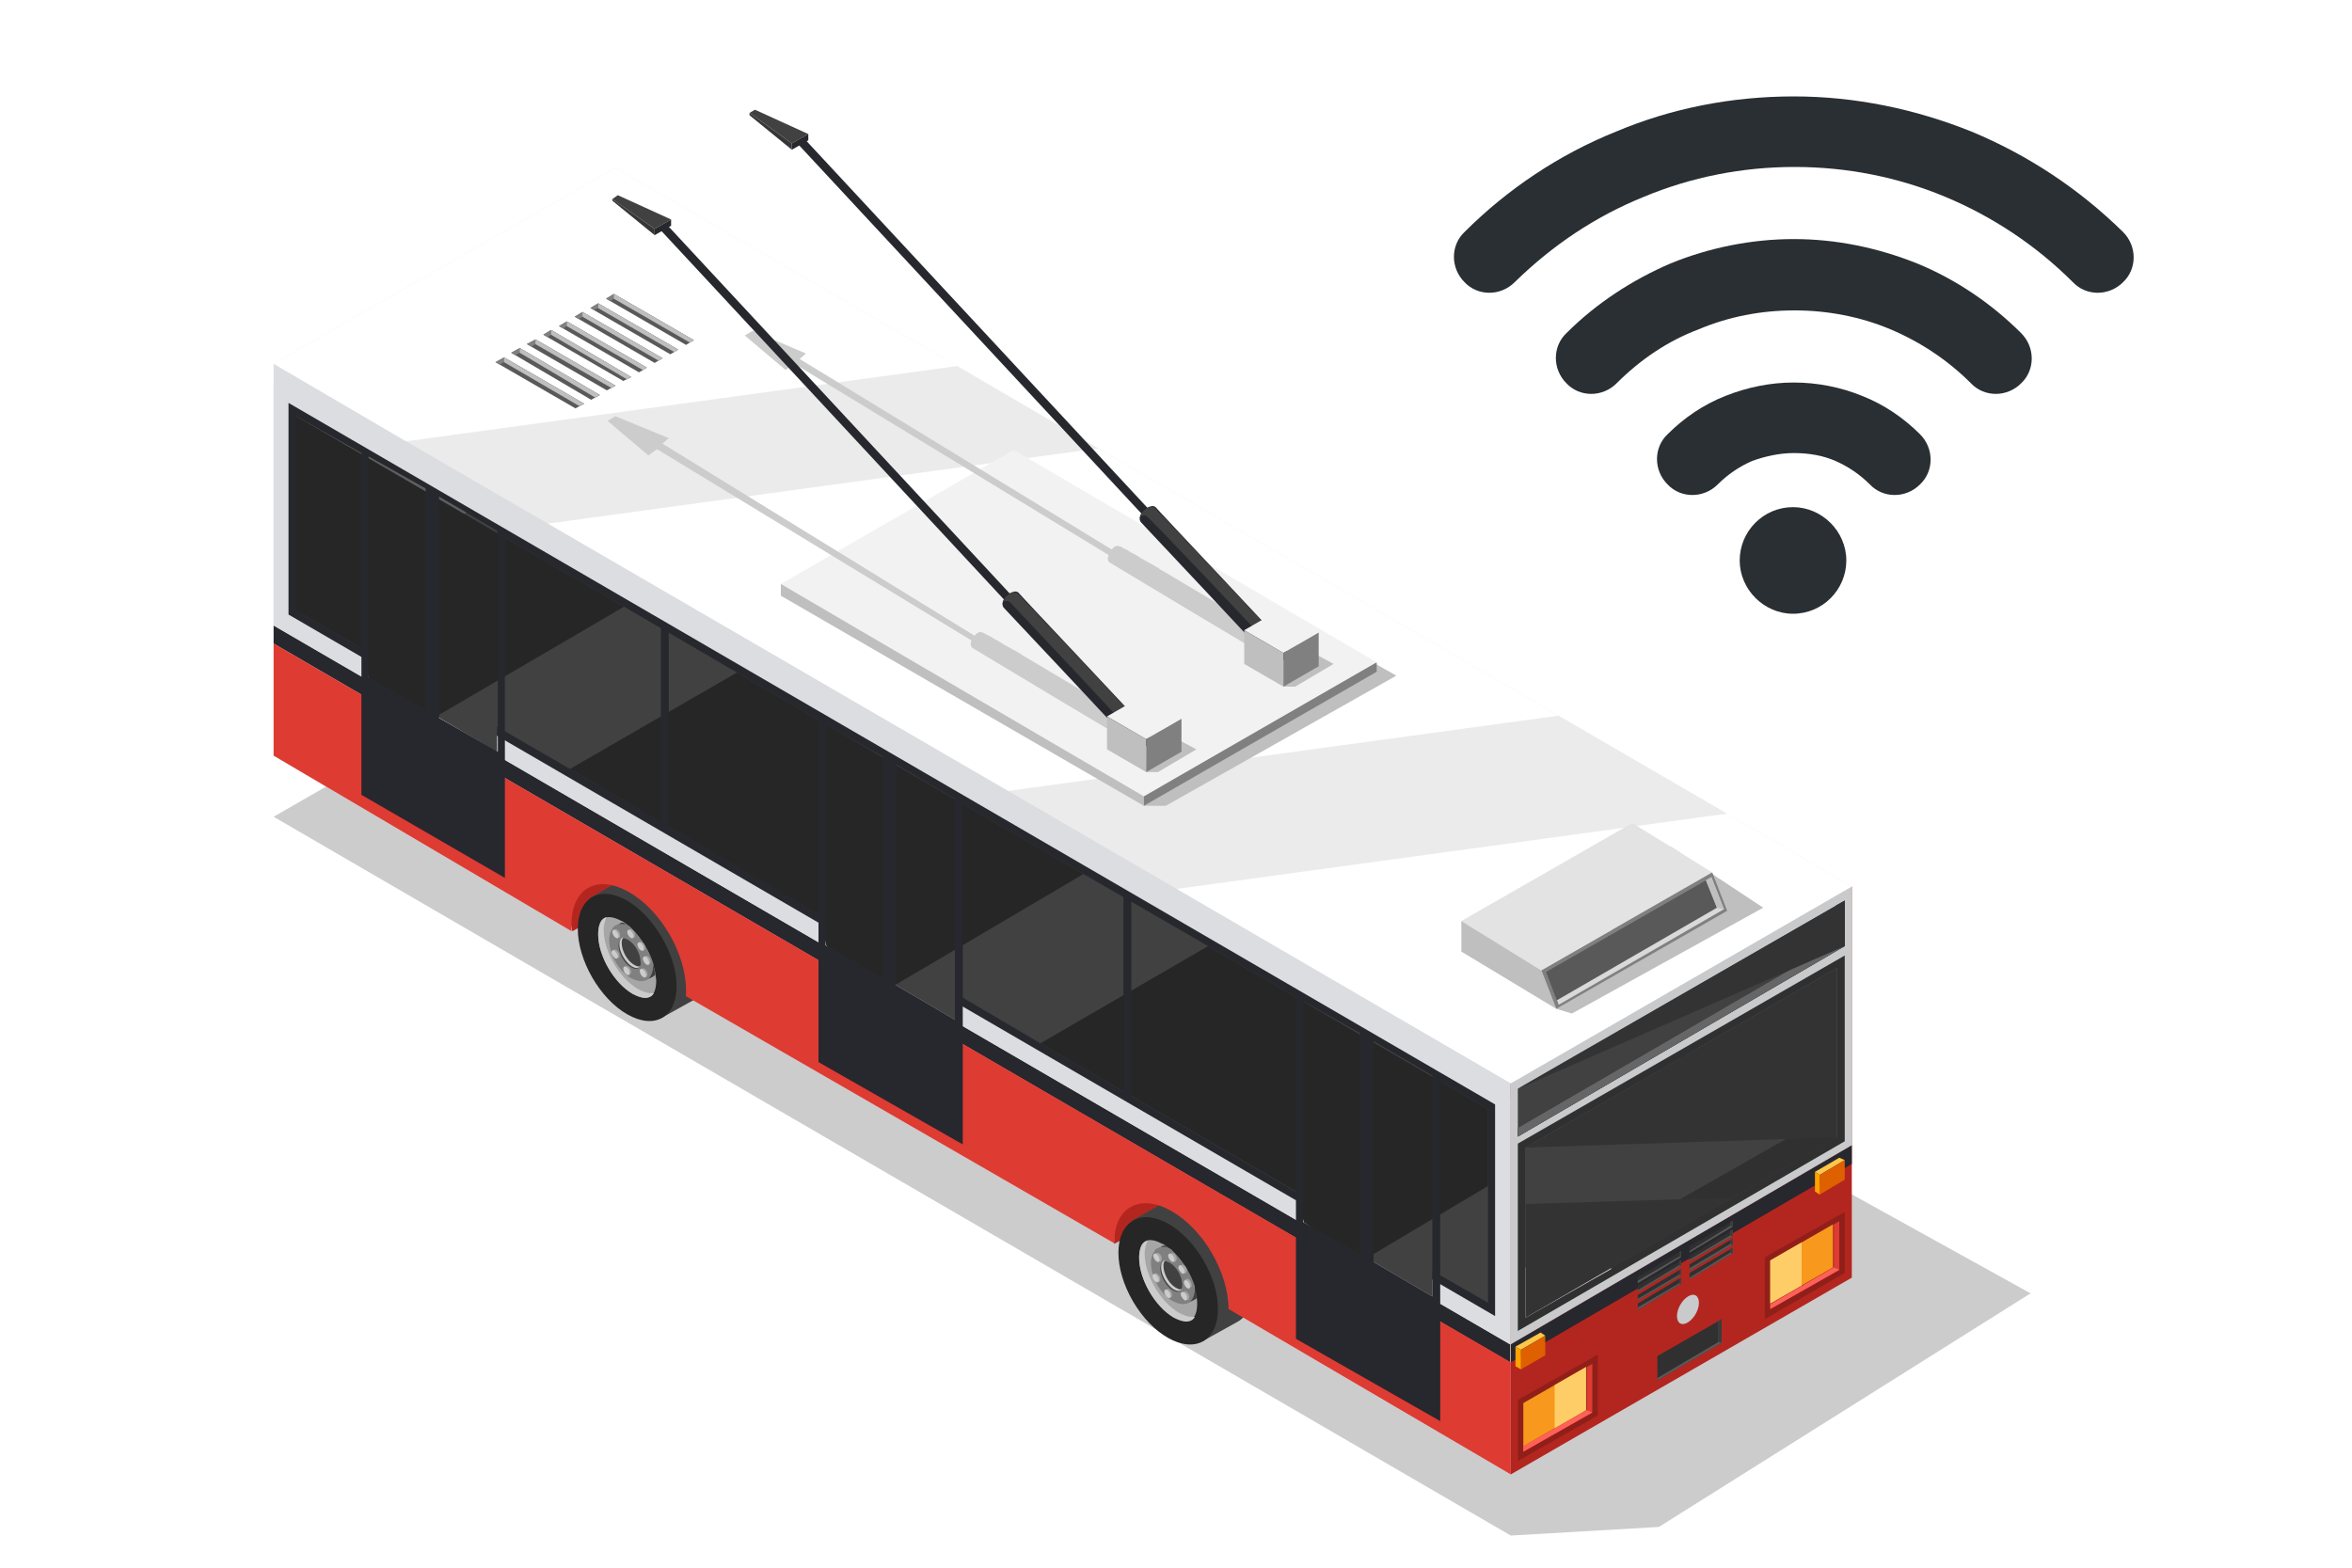 <svg version="1.1" id="Слой_1" xmlns="http://www.w3.org/2000/svg" x="0" y="0" viewBox="0 0 300 200" xml:space="preserve"><style>.st0{fill:#292f33}.st1{fill:#ccc}.st2{fill:#e2e3e6}.st3{fill:#27272e}.st4{fill:#b3261f}.st5{fill:#414141}.st6{fill:#262626}.st7{fill:#a6a6a6}.st8{fill:gray}.st9{fill:#de3b33}.st11{fill:#5e5e5e}.st12{fill:#c9cacc}.st13{fill:#303030}.st14{fill:#666}.st17{fill:#bfbfbf}.st19{fill:#595959}.st21{fill:#f2f2f2}.st22{fill:#363636}.st23{fill:#333}.st24{fill:#911f19}.st25{fill:#ff6159}.st26{fill:#f8981d}.st27{fill:#ffc64a}.st28{fill:#de6000}.st29{fill:#ffa200}.st30{fill:#3b3b3b}</style><path class="st0" d="M193.2 36c-1.8 1.8-4.7 1.8-6.4 0-1.8-1.8-1.8-4.7 0-6.4 5.5-5.5 12.1-9.9 19.3-12.8 7.1-3 14.8-4.5 22.7-4.5 7.8 0 15.5 1.6 22.7 4.5 7.2 3 13.7 7.3 19.3 12.8 1.8 1.8 1.8 4.7 0 6.4-1.8 1.8-4.7 1.8-6.4 0-4.7-4.7-10.3-8.4-16.3-10.9s-12.5-3.8-19.2-3.8-13.2 1.3-19.2 3.8c-6.2 2.5-11.7 6.2-16.5 10.9z"/><path class="st0" d="M206.2 48.9c-1.8 1.8-4.7 1.8-6.4 0-1.8-1.8-1.8-4.7 0-6.4 3.8-3.8 8.4-6.8 13.3-8.9 4.9-2 10.3-3.1 15.7-3.1s10.7 1.1 15.7 3.1c4.9 2 9.5 5.1 13.3 8.9 1.8 1.8 1.8 4.7 0 6.4-1.8 1.8-4.7 1.8-6.4 0-3-3-6.5-5.3-10.3-6.9-3.8-1.6-8-2.4-12.2-2.4-4.3 0-8.4.8-12.2 2.4-4 1.5-7.5 3.9-10.5 6.9z"/><path class="st0" d="M219.1 61.8c-1.8 1.8-4.7 1.8-6.4 0-1.8-1.8-1.8-4.7 0-6.4 2.1-2.1 4.6-3.8 7.4-4.9 2.8-1.1 5.7-1.7 8.7-1.7s6 .6 8.7 1.7c2.8 1.1 5.3 2.8 7.4 4.9 1.8 1.8 1.8 4.7 0 6.4-1.8 1.8-4.7 1.8-6.4 0-1.3-1.3-2.8-2.3-4.4-3-1.6-.7-3.4-1-5.3-1-1.8 0-3.6.4-5.3 1-1.6.7-3.1 1.7-4.4 3zm9.6 16.5c3.8 0 6.8-3.1 6.8-6.8s-3.1-6.8-6.8-6.8c-3.8 0-6.8 3.1-6.8 6.8s3.1 6.8 6.8 6.8z"/><path class="st1" d="M179 120.7l20.1 28.6L78.5 79.1l-43.6 25.1 157.8 91.7 18.9-1.1L259 165z"/><path class="st2" d="M192.7 140.9v47.2l-36-21.1c0-4.6-3.2-10.2-7.3-12.5-4-2.3-7.3-.5-7.3 4.1l-54.6-31.5v-.8c0-4.6-3.2-10.2-7.3-12.5-4-2.3-7.3-.5-7.3 4.1v.9l-38-22.4V49.2l157.8 91.7z"/><path class="st3" d="M192.6 171.5v2.3L34.9 82.1v-2.3z"/><path class="st4" d="M73 118.8l11.8-6.3-11.8-.4-.2 5.7z"/><path class="st5" d="M90.7 123.3c0-4-2.8-8.9-6.3-10.9-1.7-1-3.3-1.1-4.5-.5l-4.7 2.7 9.1 15.3 4.5-2.5c1.2-.7 1.9-2.1 1.9-4.1z"/><path class="st6" d="M86.3 125.8c0 4-2.8 5.6-6.3 3.6s-6.3-6.9-6.3-10.9 2.8-5.6 6.3-3.6c3.4 2 6.3 6.9 6.3 10.9z"/><path class="st7" d="M83.7 125.1c0 .7-.1 2.2-1.4 2.2-.5 0-1-.2-1.6-.5-2.4-1.4-4.4-4.8-4.4-7.6 0-.7.1-2.2 1.4-2.2.5 0 1 .2 1.6.5.1 0 .2.1.2.1.3.2.5.4.8.6l.3.3c1.2 1.2 2.2 2.8 2.7 4.4.1.4.2.9.3 1.3 0 .3.1.6.1.9z"/><path class="st1" d="M83 126.7c-.5 0-1-.2-1.6-.5-2.4-1.4-4.4-4.8-4.4-7.6 0-.4.1-1.1.4-1.6-1 .2-1.1 1.6-1.1 2.2 0 2.7 2 6.2 4.4 7.6.6.3 1.1.5 1.6.5s.9-.2 1.1-.6H83z"/><path class="st5" d="M83.6 124.3c-.1.2-.3.3-.5.4l-.7.3-4.1-6.8h.1c.1 0 .1-.1.2-.1l.5-.3c.1-.1.2-.1.4-.1.3.2.5.4.8.6l.3.3c1.2 1.2 2.2 2.8 2.7 4.4.1.4.2.8.3 1.3z"/><path class="st8" d="M83.3 123.2c0 .9-.3 1.5-.8 1.8s-1.2.2-2-.2c-1.6-.9-2.8-3.1-2.8-4.9 0-.8.3-1.4.7-1.8h.1c.1 0 .1-.1.2-.1.4-.2 1-.2 1.6.2l.3.3c1.2 1.2 2.2 2.8 2.7 4.4v.3z"/><path class="st5" d="M81.1 123.6c-.2 0-.4-.1-.6-.2-.9-.5-1.6-1.8-1.6-2.8 0-.3.1-.9.6-.9.2 0 .4.1.6.2.9.5 1.6 1.8 1.6 2.8.1.2 0 .9-.6.9z"/><path class="st1" d="M81.5 123.3c-.2 0-.4-.1-.6-.2-.9-.5-1.6-1.8-1.6-2.8 0-.2 0-.4.2-.7-.5.1-.5.7-.5.9 0 1 .8 2.3 1.6 2.8.2.1.4.2.6.2s.4-.1.5-.3c-.1.1-.2.1-.2.1z"/><path class="st7" d="M79.1 119.3c0-.3-.2-.6-.4-.7-.1-.1-.2-.1-.3 0l-.2.1.6 1 .2-.1c.1-.1.1-.1.1-.3z"/><path class="st1" d="M78.9 119.4c0 .3-.2.4-.4.2-.2-.1-.4-.5-.4-.7s.2-.4.4-.2.4.5.4.7z"/><path class="st7" d="M83 122.7c0-.3-.2-.6-.4-.7-.1-.1-.2-.1-.3 0l-.2.1.6 1 .2-.1c0-.1.1-.2.1-.3z"/><path class="st1" d="M82.8 122.8c0 .3-.2.4-.4.2-.2-.1-.4-.5-.4-.7s.2-.4.4-.2c.2.1.4.5.4.7z"/><path class="st7" d="M82.6 124.3c0-.3-.2-.6-.4-.7-.1-.1-.2-.1-.3 0l-.2.1.6 1 .2-.1c.1-.1.1-.2.1-.3z"/><path class="st1" d="M82.4 124.4c0 .3-.2.4-.4.2-.2-.1-.4-.5-.4-.7 0-.3.2-.4.4-.2.2.1.4.4.4.7z"/><path class="st7" d="M80.5 124c0-.3-.2-.6-.4-.7-.1-.1-.2-.1-.3 0l-.2.1.6 1 .2-.1c0-.1.1-.2.1-.3z"/><path class="st1" d="M80.3 124.1c0 .3-.2.4-.4.2-.2-.1-.4-.5-.4-.7 0-.3.2-.4.4-.2.2.1.4.4.4.7z"/><path class="st7" d="M79 121.9c0-.3-.2-.6-.4-.7-.1-.1-.2-.1-.3 0l-.2.1.6 1 .2-.1s.1-.1.1-.3z"/><path class="st1" d="M78.8 122c0 .3-.2.4-.4.2s-.4-.5-.4-.7.2-.4.4-.2.4.5.4.7z"/><path class="st7" d="M81 119.3c0-.3-.2-.6-.4-.7-.1-.1-.2-.1-.3 0l-.2.1.6 1 .2-.1c.1-.1.1-.1.1-.3z"/><path class="st1" d="M80.8 119.4c0 .3-.2.4-.4.2-.2-.1-.4-.5-.4-.7s.2-.4.4-.2.4.5.4.7z"/><path class="st7" d="M82.3 120.9c0-.3-.2-.6-.4-.7-.1-.1-.2-.1-.3 0l-.2.1.6 1 .2-.1c.1-.1.1-.2.1-.3z"/><path class="st1" d="M82.1 121c0 .3-.2.4-.4.2-.2-.1-.4-.5-.4-.7s.2-.4.4-.2c.2.1.4.4.4.7z"/><path class="st4" d="M142.1 158.7l11.8-6.3-11.8-.4z"/><path class="st5" d="M159.8 164.5c0-4-2.8-8.9-6.3-10.9-1.7-1-3.3-1.1-4.5-.5l-4.7 2.7 9.1 15.3 4.5-2.5c1.2-.7 1.9-2.1 1.9-4.1z"/><ellipse transform="rotate(-30.311 149.012 163.392)" class="st6" cx="149" cy="163.4" rx="5.2" ry="8.9"/><path class="st7" d="M152.7 166.3c0 .7-.1 2.2-1.4 2.2-.5 0-1-.2-1.6-.5-2.4-1.4-4.4-4.8-4.4-7.6 0-.7.1-2.2 1.4-2.2.5 0 1 .2 1.6.5.1 0 .2.1.2.1.3.2.5.4.8.6l.3.3c1.2 1.2 2.2 2.8 2.7 4.4.1.4.2.9.3 1.3.1.4.1.6.1.9z"/><path class="st1" d="M152 168c-.5 0-1-.2-1.6-.5-2.4-1.4-4.4-4.8-4.4-7.6 0-.4.1-1.1.4-1.6-1 .2-1.1 1.6-1.1 2.2 0 2.7 2 6.2 4.4 7.6.6.3 1.1.5 1.6.5s.9-.2 1.1-.6h-.4z"/><path class="st5" d="M152.7 165.5c-.1.2-.3.3-.5.4l-.7.3-4.1-6.8h.1c.1 0 .1-.1.2-.1l.5-.3c.1-.1.2-.1.4-.1.3.2.5.4.8.6l.3.3c1.2 1.2 2.2 2.8 2.7 4.4.1.4.2.9.3 1.3z"/><path class="st8" d="M152.4 164.4c0 .9-.3 1.5-.8 1.8s-1.2.2-2-.2c-1.6-.9-2.8-3.1-2.8-4.9 0-.8.3-1.4.7-1.8h.1c.1 0 .1-.1.2-.1.4-.2 1-.2 1.6.2l.3.3c1.2 1.2 2.2 2.8 2.7 4.4v.3z"/><path class="st5" d="M150.2 164.8c-.2 0-.4-.1-.6-.2-.9-.5-1.6-1.8-1.6-2.8 0-.3.1-.9.6-.9.2 0 .4.1.6.2.9.5 1.6 1.8 1.6 2.8 0 .2 0 .9-.6.9z"/><path class="st1" d="M150.6 164.5c-.2 0-.4-.1-.6-.2-.9-.5-1.6-1.8-1.6-2.8 0-.2 0-.4.2-.7-.5.1-.5.7-.5.9 0 1 .8 2.3 1.6 2.8.2.1.4.2.6.2.2 0 .4-.1.5-.3l-.2.1z"/><path class="st7" d="M148.2 160.6c0-.3-.2-.6-.4-.7-.1-.1-.2-.1-.3 0l-.2.1.6 1 .2-.1c0-.1.1-.2.1-.3z"/><path class="st1" d="M147.9 160.7c0 .3-.2.4-.4.2-.2-.1-.4-.5-.4-.7s.2-.4.4-.2c.2.1.4.4.4.7z"/><path class="st7" d="M152 163.9c0-.3-.2-.6-.4-.7-.1-.1-.2-.1-.3 0l-.2.1.6 1 .2-.1c.1 0 .1-.1.1-.3z"/><path class="st1" d="M151.8 164.1c0 .3-.2.4-.4.2-.2-.1-.4-.5-.4-.7s.2-.4.4-.2c.2.1.4.4.4.7z"/><path class="st7" d="M151.7 165.5c0-.3-.2-.6-.4-.7-.1-.1-.2-.1-.3 0l-.2.1.6 1 .2-.1c0-.1.1-.2.1-.3z"/><path class="st1" d="M151.4 165.6c0 .3-.2.4-.4.2s-.4-.5-.4-.7.2-.4.4-.2c.3.1.4.5.4.7z"/><path class="st7" d="M149.5 165.2c0-.3-.2-.6-.4-.7-.1-.1-.2-.1-.3 0l-.2.1.6 1 .2-.1c.1-.1.1-.2.1-.3z"/><path class="st1" d="M149.3 165.3c0 .3-.2.4-.4.2-.2-.1-.4-.5-.4-.7s.2-.4.4-.2c.2.1.4.5.4.7z"/><path class="st7" d="M148 163.2c0-.3-.2-.6-.4-.7-.1-.1-.2-.1-.3 0l-.2.1.6 1 .2-.1c.1-.1.1-.2.1-.3z"/><path class="st1" d="M147.8 163.3c0 .3-.2.4-.4.2-.2-.1-.4-.5-.4-.7s.2-.4.4-.2c.2.1.4.4.4.7z"/><path class="st7" d="M150.1 160.6c0-.3-.2-.6-.4-.7-.1-.1-.2-.1-.3 0l-.2.1.6 1 .2-.1c0-.1.1-.2.1-.3z"/><path class="st1" d="M149.8 160.7c0 .3-.2.4-.4.2-.2-.1-.4-.5-.4-.7s.2-.4.4-.2c.2.1.4.4.4.7z"/><path class="st7" d="M151.4 162.1c0-.3-.2-.6-.4-.7-.1-.1-.2-.1-.3 0l-.2.1.6 1 .2-.1c0-.1.1-.2.1-.3z"/><path class="st1" d="M151.1 162.2c0 .3-.2.4-.4.2s-.4-.5-.4-.7.2-.4.4-.2.4.5.4.7z"/><path class="st9" d="M192.7 173.8v14.3l-36-21.1c0-4.6-3.2-10.2-7.3-12.5-4-2.3-7.3-.5-7.3 4.1l-54.6-31.5v-.8c0-4.6-3.2-10.2-7.3-12.5-4-2.3-7.3-.5-7.3 4.1v.9l-38-22.4V82.1l157.8 91.7z"/><path fill="#dcdde0" d="M192.6 171.5L34.9 79.8V46.4l157.8 91.7z"/><path class="st3" d="M36.8 78.4v-27l153.9 89.5v27z"/><path class="st5" d="M189.8 141.5v24.7l-12.9-7.4-44.2-25.7-15.8-9.3-44.2-25.7-14.5-8.4-20.4-11.8V53.1l21.3 12.4 20.5 11.9L94 85.8l44.2 25.7 15.9 9.2z"/><path class="st11" d="M59.5 65.4L37.8 77.7V53.1z"/><path class="st4" d="M236.2 113.1V163l-43.5 25.1v-49.9z"/><path class="st3" d="M236.2 146.1v2.4l-43.5 25.3v-2.3z"/><path class="st12" d="M236.2 113.1v33l-43.5 25.4v-33.4z"/><path class="st13" d="M193.6 145.9l41.7-24v23.7l-41.7 24.2z"/><path class="st14" d="M234.3 123.5v21.6h-.1l-39.6 23v-21.7l21-12.1z"/><path fill="#ebebeb" d="M236.2 113.1l-43.5 25.1-42.6-24.8-21.5-12.5-58.7-34.1-18.1-10.5-16.9-9.9 43.6-25 43.6 25.3 18 10.5 58.7 34.1 21.5 12.5z"/><path d="M122.1 46.7l-70.3 9.6-16.9-9.9 43.6-25zm76.7 44.6l-70.2 9.6-58.7-34.1 70.2-9.6zm37.4 21.8l-43.5 25.1-42.6-24.8 70.2-9.6z" fill="#fff"/><path class="st17" d="M198.5 128.7l2 .6 24.4-13.5-11.8-7.8z"/><path fill="#e3e3e3" d="M218.4 111.3l-10.2-6.3-21.8 12.5 10.2 6.3z"/><path class="st17" d="M186.4 117.5v3.9l12.1 7.3-1.9-4.9z"/><path class="st8" d="M218.4 111.3l1.9 4.9-21.8 12.5-1.9-4.9z"/><path class="st19" d="M197.2 124l21.1-12.1 1.6 4.1-21.1 12.2z"/><path fill="#d9d9d9" d="M218.3 111.9l-.7.4 1.4 3.5-20.4 11.8.2.6 21.1-12.2z"/><path class="st17" d="M217.6 112.3l1.4 3.5.9.2-1.6-4.1zm-71.7-9.5h2.8l29.4-16.6-12.3-7z"/><path class="st21" d="M175.6 84.5l-46.3-27.1-29.7 17.1 46.3 27.1z"/><path class="st17" d="M99.6 74.5V76l46.3 26.8v-1.2z"/><path class="st8" d="M175.6 84.5v1.2l-29.7 17.1v-1.2z"/><path class="st19" d="M63.2 46.2l1.1-.6 10.2 5.9-1.1.6z"/><path class="st8" d="M64.3 46.2l9.6 5.6.6-.3-10.2-5.9-1.1.6.5.3z"/><path class="st17" d="M64.3 45.6v.6l9.6 5.6.6-.3z"/><path class="st19" d="M65.2 45l1.1-.6 10.2 6-1.1.6z"/><path class="st8" d="M66.3 45l9.6 5.7.6-.3-10.2-6-1.1.6.5.3z"/><path class="st17" d="M66.3 44.4v.6l9.6 5.7.6-.3z"/><path class="st19" d="M67.2 43.9l1.1-.6 10.2 5.9-1.1.6z"/><path class="st8" d="M68.3 43.9l9.7 5.6.5-.3-10.2-5.9-1.1.6.6.3z"/><path class="st17" d="M68.3 43.3v.6l9.7 5.6.5-.3z"/><path class="st19" d="M69.3 42.7l1-.6 10.2 6-1 .5z"/><path class="st8" d="M70.3 42.7l9.7 5.7.5-.3-10.2-6-1 .6.5.3z"/><path class="st17" d="M70.3 42.1v.6l9.7 5.7.5-.3z"/><path class="st19" d="M71.3 41.6l1-.6 10.2 5.9-1 .6z"/><path class="st8" d="M72.3 41.6l9.7 5.6.5-.3L72.3 41l-1 .6.5.3z"/><path class="st17" d="M72.3 41v.6l9.7 5.6.5-.3z"/><path class="st19" d="M73.3 40.4l1-.6 10.2 5.9-1 .6z"/><path class="st8" d="M74.3 40.4L84 46l.5-.3-10.2-5.9-1 .6.5.3z"/><path class="st17" d="M74.3 39.8v.6L84 46l.5-.3z"/><path class="st19" d="M75.3 39.3l1-.6 10.2 5.9-1 .6z"/><path class="st8" d="M76.3 39.3l9.7 5.6.5-.3-10.2-5.9-1 .6.5.2z"/><path class="st17" d="M76.3 38.7v.6l9.7 5.6.5-.3z"/><path class="st19" d="M77.3 38.1l1-.6 10.2 5.9-1 .6z"/><path class="st8" d="M78.3 38.1l9.7 5.6.5-.3-10.2-5.9-1 .6.5.3z"/><path class="st17" d="M78.3 37.5v.6l9.7 5.6.5-.3z"/><path class="st1" d="M163.8 82.2c-.3-.3-9.1-5.6-15.2-9.2-.3-.2-.6-.3-.8-.5-.8-.5-1.6-.9-2.3-1.3-.4-.3-.8-.5-1.2-.7-.3-.2-.6-.4-.9-.5-.3-.2-.5-.3-.6-.3-.2-.1-.4-.1-.7.1l-.3.3L102 45.8l.8-.7-6.8-2.9-1 .6 5.2 4.4 1.1-.8 40.1 24.4c0 .1-.1.3-.1.4 0 .3.1.5.3.6.3.2 19.8 11.9 20.1 12 .2.1.3.2.5.3.2.1.3.1.5.2h.3c.2 0 .5-.1.7-.3.3-.2.4-.6.5-.9 0-.2-.1-.6-.4-.9z"/><path class="st17" d="M163.7 87.6h1.5l4.9-2.9-5.9-3.2z"/><path class="st5" d="M95.6 14.4l5.4 3.9 2.1-1.2-6.8-3.1z"/><path class="st3" d="M101 18.3v.8l2.1-1.2v-.8z"/><path class="st22" d="M95.6 14.4v.3l5.4 4.4v-.8z"/><path class="st3" d="M102.3 17.6c-.2.1-.5.3-.5.5v.3l44.7 48.1.8-.7-44.7-48.1c-.1-.1-.2-.1-.3-.1z"/><path class="st6" d="M147 65.8c.2-.1.4.1.3.3s-.3.5-.5.5c-.2.1-.4-.1-.3-.3 0-.3.3-.5.5-.5z"/><path class="st3" d="M164 82.5c-.3-.5-16.4-17.5-16.6-17.8-.1-.1-.4-.2-.6-.1-.6.1-1.2.7-1.4 1.3-.1.3 0 .5.1.7.2.2 15.8 16.8 16 17.1.1.1.2.3.4.4.1.1.3.2.5.3.1.1.2.1.3.1.2 0 .5 0 .7-.1.6-.2 1-1.2.6-1.9z"/><path class="st5" d="M164 82.6c0-.1 0-.1 0 0-.3-.6-16.5-17.6-16.7-17.8-.1-.1-.4-.2-.6-.1-.5.1-1.1.6-1.3 1.2.1 0 .2-.1.3-.1.3-.1.5 0 .6.1.3.1 16.4 17.1 16.7 17.6 0 0 0 .1.1.1.1.2.2.6.1.9h.2c.6-.3 1-1.3.6-1.9z"/><path class="st21" d="M168.2 80.7l-5-2.9-4.5 2.6 5 2.9z"/><path class="st17" d="M158.7 80.4v4.3l5 2.9v-4.3z"/><path class="st8" d="M168.2 80.7V85l-4.5 2.6v-4.3z"/><path class="st1" d="M146.3 93.2c0-.1 0-.1 0 0-.3-.3-9.1-5.6-15.2-9.2-.3-.2-.6-.3-.8-.5-.8-.5-1.6-.9-2.3-1.3-.4-.3-.8-.5-1.2-.7-.3-.2-.6-.4-.9-.5-.3-.2-.5-.3-.6-.3-.2-.1-.4-.1-.7.1l-.3.3-39.8-24.5.8-.7-6.8-2.8-1 .6 5.2 4.4 1.1-.8 40.1 24.4c0 .1-.1.3-.1.4 0 .3.1.5.3.6.3.2 19.8 11.9 20.1 12 .2.1.3.2.5.3.2.1.3.1.5.2h.3c.2 0 .5-.1.7-.3.3-.2.4-.6.5-.9s-.2-.6-.4-.8z"/><path class="st17" d="M146.2 98.5h1.5l4.9-2.9-6-3.2z"/><path class="st5" d="M78.1 25.4l5.4 3.8 2.1-1.2-6.8-3.1z"/><path class="st3" d="M83.5 29.2v.8l2.1-1.2V28z"/><path class="st22" d="M78.1 25.4v.2l5.4 4.4v-.8z"/><path class="st3" d="M84.8 28.6c-.2.1-.5.3-.5.5v.3L129 77.5l.8-.7L85 28.6s-.1-.1-.2 0z"/><path class="st6" d="M129.4 76.7c.2-.1.4.1.3.3s-.3.5-.5.5c-.2.1-.4-.1-.3-.3.1-.2.3-.5.5-.5z"/><path class="st3" d="M146.5 93.4c-.3-.5-16.4-17.5-16.6-17.8-.1-.1-.4-.2-.6-.1-.6.1-1.2.7-1.4 1.3-.1.3 0 .5.1.7.2.2 15.8 16.8 16 17.1.1.1.2.3.4.4.1.1.3.2.5.3.1.1.2.1.3.1.2 0 .5 0 .7-.1.6-.2.9-1.2.6-1.9 0 .1 0 0 0 0z"/><path class="st5" d="M146.5 93.5s0-.1 0 0c-.3-.6-16.5-17.6-16.7-17.8-.1-.1-.4-.2-.6-.1-.5.1-1.1.6-1.3 1.2.1 0 .2-.1.3-.1.3-.1.5 0 .6.1.2.2 16.3 17.3 16.6 17.8 0 0 0 .1.1.1.1.2.2.6.1.9h.2c.7-.5 1-1.5.7-2.1z"/><path class="st21" d="M150.7 91.7l-5-2.9-4.5 2.6 5 2.9z"/><path class="st17" d="M141.2 91.4v4.2l5 2.9v-4.2z"/><path class="st8" d="M150.7 91.7v4.2l-4.5 2.6v-4.2z"/><path class="st5" d="M234.2 145.1l-14.6 8.5-25 14.5v-21.7l21-12.1z"/><path class="st13" d="M217.8 138.6l-5 2.6c-.4.2-.8 0-.8-.4v-1.7c0-.3.2-.7.5-.8l2.1-1.1-.3-2.4.8-.4.3 2.4 2.2-1.1c.4-.2.8 0 .8.4v1.8c-.1.2-.3.5-.6.7zm16.5 6.5l-3.5-1.5-36 20.5-.2 4z"/><path class="st2" d="M205.5 155.5v6.4l-10.9 6.2v-6.4z"/><path class="st23" d="M194.6 146.4l39.7-1.3v-21.6zm26.4 6.4l-26.4 15.3v-14.5z"/><path class="st24" d="M193.6 178.6l10.2-5.8v7.8l-10.2 5.8z"/><path class="st9" d="M202.4 174.4v5.5l-8.1 4.6v.7l8.8-5V174z"/><path class="st25" d="M202.4 179.9l-8.1 4.6v.7l8.8-5z"/><path class="st26" d="M202.3 174.4v5.5l-4 2.3-4 2.3V179l4-2.3z"/><path class="st24" d="M225.1 160.4l10.2-5.8v7.8l-10.2 5.9z"/><path class="st9" d="M233.9 156.2v5.5l-8.1 4.7v.6l8.8-5v-6.2z"/><path class="st25" d="M233.9 161.7l-8.1 4.7v.6l8.8-5z"/><path class="st26" d="M233.8 156.2v5.5l-4 2.3-4 2.3v-5.5l4-2.3z"/><g id="XMLID_57_"><path id="XMLID_60_" class="st27" d="M197.1 170.4l-3.1 1.8-.7-.4 3.2-1.8z"/><path id="XMLID_59_" class="st28" d="M197.1 170.4v2.5l-3.1 1.8v-2.5z"/><path id="XMLID_58_" class="st29" d="M194 172.2v2.5l-.7-.4v-2.5z"/></g><g id="XMLID_53_"><path id="XMLID_56_" class="st27" d="M235.3 148l-3.2 1.9-.6-.4 3.1-1.8z"/><path id="XMLID_55_" class="st28" d="M235.3 148v2.5l-3.2 1.9v-2.5z"/><path id="XMLID_54_" class="st29" d="M232.1 149.9v2.5l-.6-.4v-2.5z"/></g><path id="XMLID_52_" class="st13" d="M221 155.8v.7l-5.5 3.3v-.8z"/><path class="st19" d="M221 155.8l-.3.1v.5l-5.2 3.2v.2l5.5-3.3z"/><path class="st30" d="M220.7 155.9v.5l.3.1v-.7z"/><path id="XMLID_51_" class="st13" d="M214.4 159.6v.8l-5.5 3.3v-.8z"/><path class="st19" d="M214.4 159.6l-.2.2v.5l-5.3 3.1v.3l5.5-3.3z"/><path class="st30" d="M214.2 159.8v.5l.2.1v-.8z"/><path id="XMLID_49_" class="st13" d="M214.4 160.8v.7l-5.5 3.3v-.8z"/><path class="st19" d="M214.4 160.8l-.2.1v.5l-5.3 3.2v.2l5.5-3.3z"/><path class="st30" d="M214.2 160.9v.5l.2.1v-.7z"/><path id="XMLID_40_" class="st13" d="M221 156.9v.8l-5.5 3.2v-.7z"/><path class="st19" d="M221 156.9l-.3.1v.6l-5.2 3.1v.2l5.5-3.2z"/><path class="st30" d="M220.7 157v.6l.3.1v-.8z"/><path id="XMLID_39_" class="st13" d="M214.4 161.9v.8l-5.5 3.2v-.7z"/><path class="st19" d="M214.4 161.9l-.2.1v.6l-5.3 3.1v.2l5.5-3.2z"/><path class="st30" d="M214.2 162v.6l.2.1v-.8z"/><path id="XMLID_38_" class="st13" d="M221 158v.8l-5.5 3.3v-.8z"/><path class="st19" d="M221 158l-.3.2v.5l-5.2 3.1v.3l5.5-3.3z"/><path class="st30" d="M220.7 158.2v.5l.3.1v-.8z"/><path id="XMLID_37_" class="st13" d="M214.4 163v.8l-5.5 3.3v-.8z"/><path class="st19" d="M214.4 163l-.2.2v.5l-5.3 3.1v.3l5.5-3.3z"/><path class="st30" d="M214.2 163.2v.5l.2.1v-.8z"/><path id="XMLID_36_" class="st13" d="M221 159.2v.7l-5.5 3.3v-.8z"/><path class="st19" d="M221 159.2l-.3.1v.5l-5.2 3.2v.2l5.5-3.3z"/><path class="st30" d="M220.7 159.3v.5l.3.1v-.7z"/><path id="XMLID_35_" class="st13" d="M219.6 168.3v3l-8.2 4.8V173z"/><path class="st19" d="M219.6 168.3l-.4.2v2.7l-7.8 4.6v.3l8.2-4.8z"/><path class="st30" d="M219.2 168.5v2.7l.4.1v-3z"/><path d="M202.3 174.4v5.5l-4 2.3v-5.5zm27.5-15.9v5.5l-4 2.3v-5.5z" fill="#fecd67"/><path class="st12" d="M213.9 167.9c0 .9.6 1.3 1.4.8.8-.5 1.4-1.6 1.4-2.5s-.6-1.3-1.4-.8-1.4 1.6-1.4 2.5z"/><path class="st5" d="M193.6 138.9l41.7-24v5.8L193.6 145z"/><path class="st13" d="M234.2 115.5v4.8l-40.6 23.6v1.1l41.7-24.3v-5.8z"/><path class="st14" d="M234.2 120.3l1.1.4-41.7 24.3v-1.1z"/><path class="st23" d="M235.3 120.7l-41.7 18.2 41.7-24z"/><path class="st5" d="M47 86.4l7.3 4.1V62.3L47 58.2zm8.9 5.1l7.5 4.4V67.7l-7.5-4.4zm49.5 29.1l7.2 4.1V96.5l-7.2-4.1zm8.9 5.1l7.5 4.4v-28.2l-7.5-4.4zm59.2 6.1V160l-7.2-4.1v-28.2zm9.2 5.4v28.2l-7.5-4.4v-28.2z"/><path class="st11" d="M47 72.5l7.3-4.1v-6.1L47 58.2zm8.9-5.1v-4.1l3.6 2.1z"/><path class="st6" d="M79.6 77.4L50 94.7l-3-8.3-.9-3.7-8.3-4.8V53.1l21.3 12.4zm58.6 34.1l-26.8 15.8-6-6.7-1-4-31.7-18.5L94 85.8zm51.6 30v9.8l-16.3 9.7-7.2-5.1-1-3.9-32.6-18.9 21.4-12.4z"/><path class="st3" d="M165.3 126.6v44.2l18.4 10.5v-44.2l-18.4-10.5zm8.2 33.4l-7.3-4.1v-28.2l7.3 4.1V160zm9.2 5.4l-7.5-4.4v-28.2l7.5 4.4v28.2zm-78.3-74.1v44.2l18.4 10.5v-44.2l-18.4-10.5zm8.2 33.4l-7.3-4.1V92.4l7.3 4.1v28.2zm9.2 5.4l-7.5-4.4V97.5l7.5 4.4v28.2zM46.1 57.2v44.2L64.4 112V67.7L46.1 57.2zm8.2 33.3L47 86.4V58.2l7.3 4.1v28.2zm9.2 5.4L56 91.6V63.3l7.5 4.4v28.2zm20.8-16.8l1 .7v25.8h-1zm59 34.4l1 .7V140h-1z"/></svg>